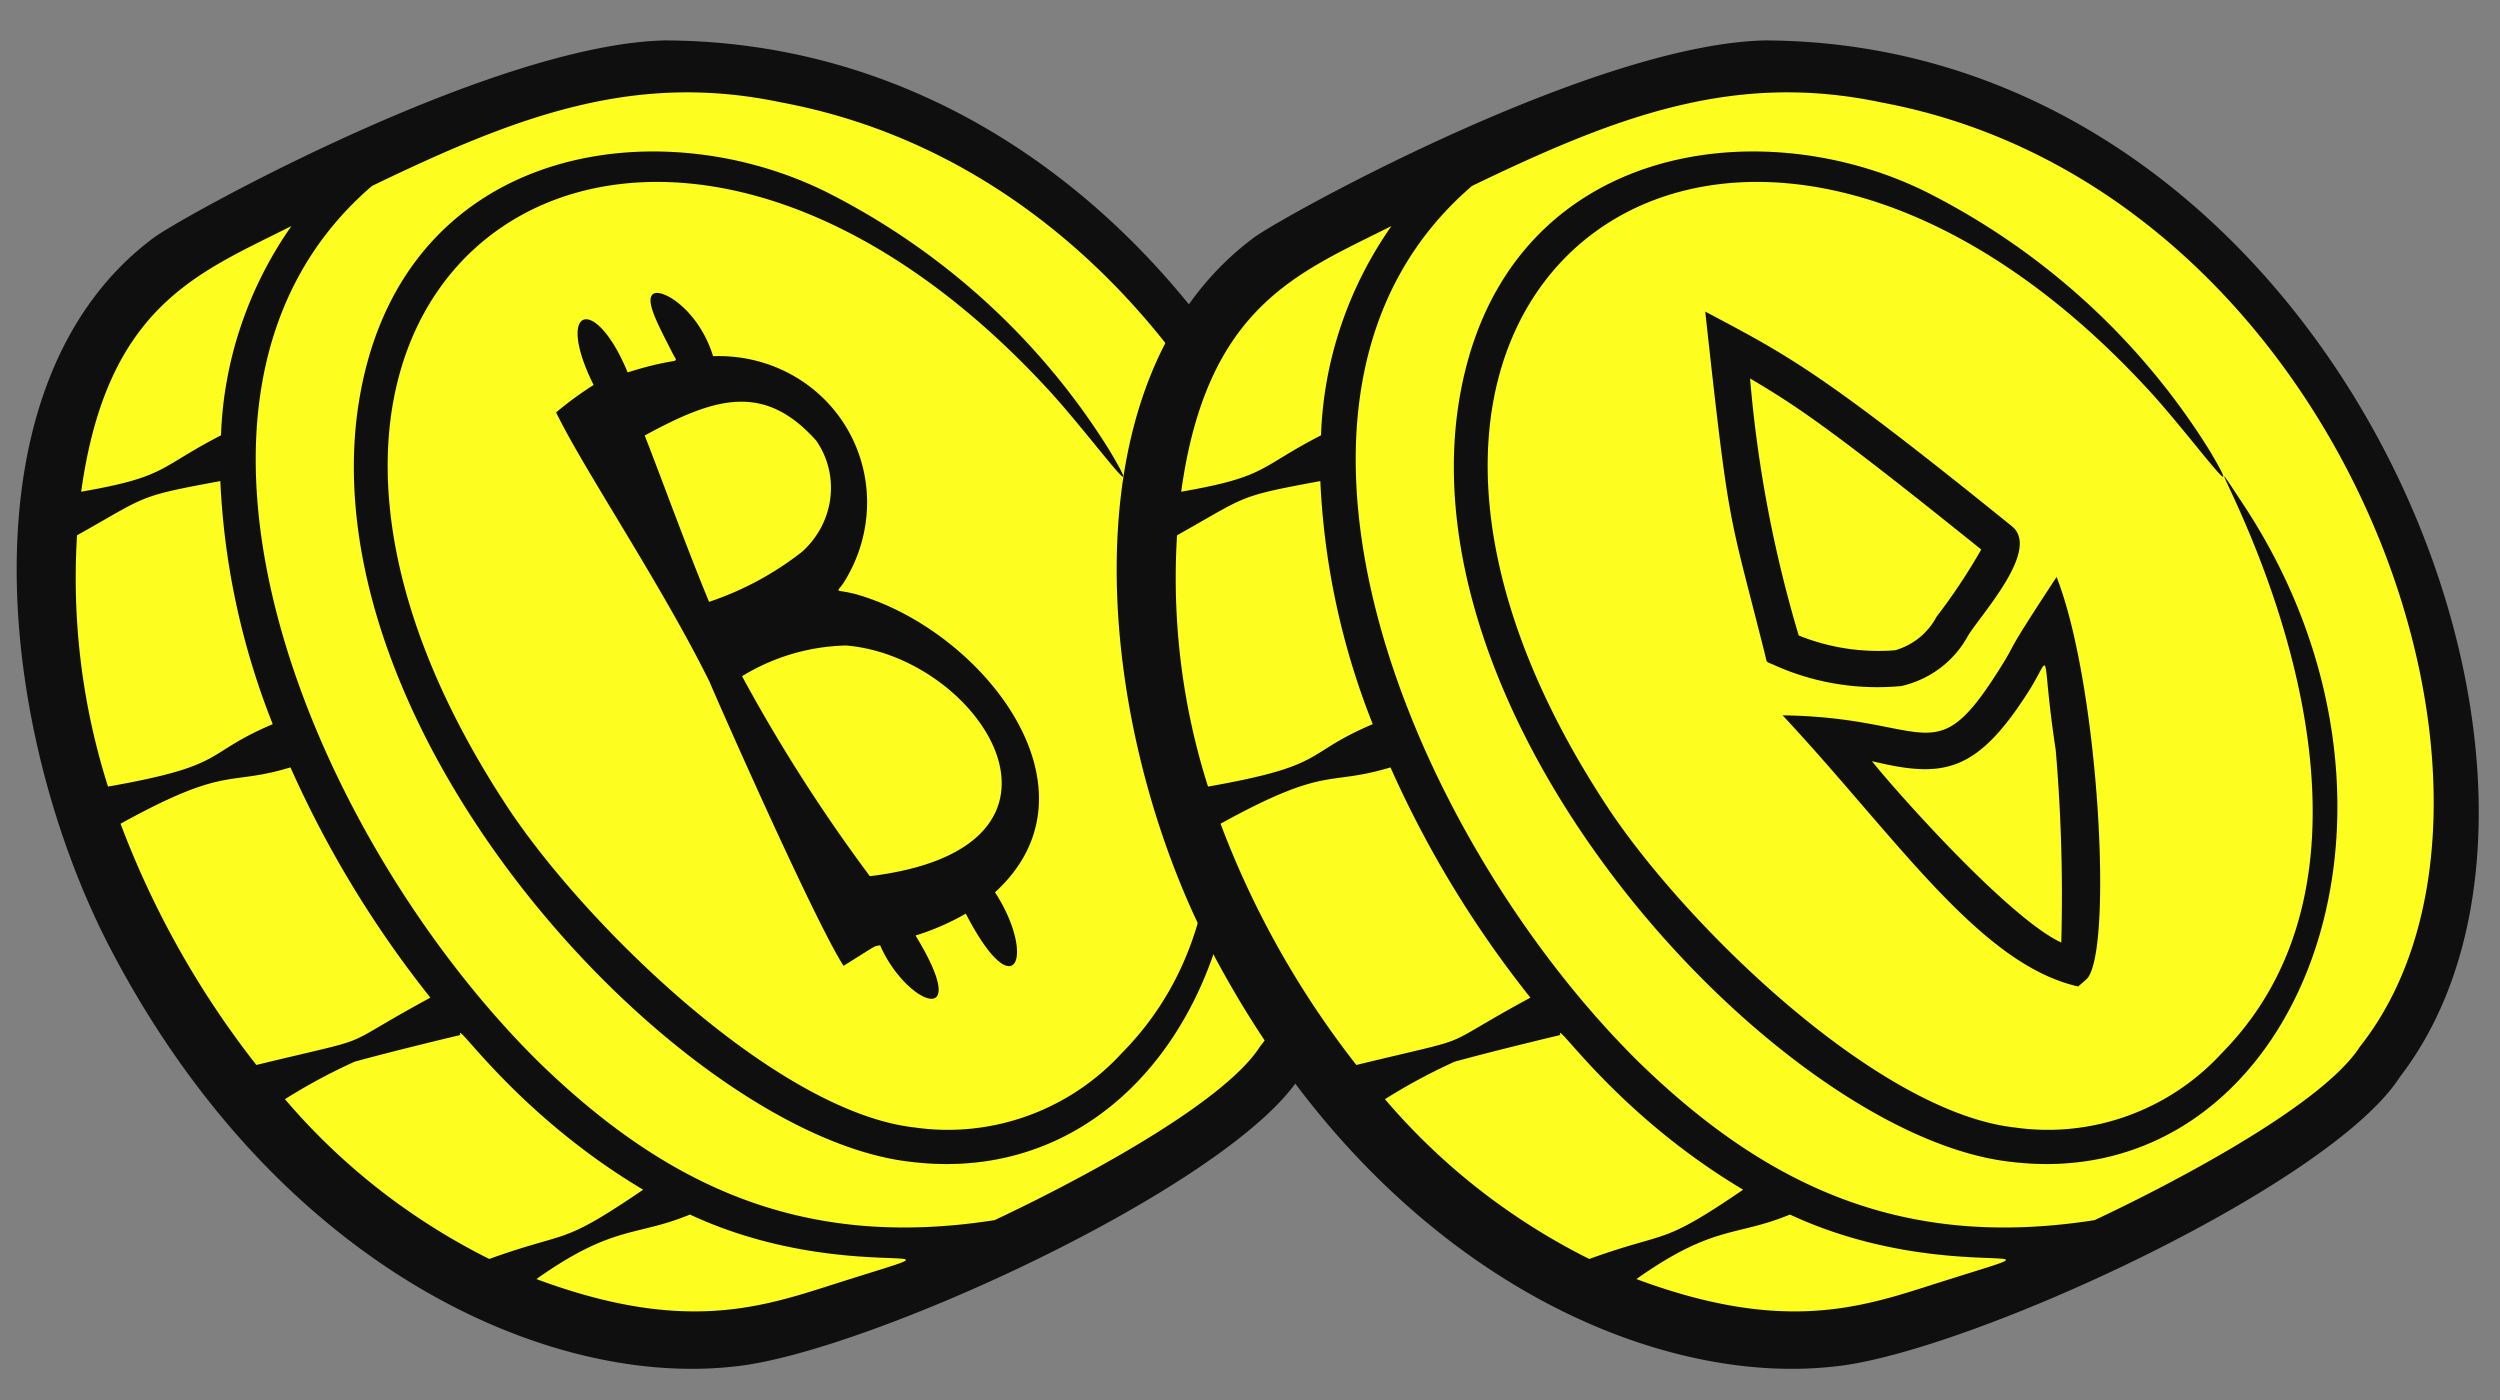 <svg xmlns="http://www.w3.org/2000/svg" width="600" height="336" fill="none"><rect width="100%" height="100%" fill="#808080" stroke="none"/><path fill="#FDFE1F" d="M306.732 259.136c58.724-72.04-12.253-239.998-139.606-245.514-33.912-1.47-65.234 14.153-97.985 30.37-17.064 8.449-31.486 14.236-42.595 28.385-17.15 21.84-20.017 54.868-18.07 82.013 5.778 80.895 79.623 172.848 162.854 169.984 32.653-1.125 114.891-40.078 135.402-65.238z"/><path fill="#0F0F0F" d="M159.488 9.7c-41.25 1.016-115.165 41.987-122.406 47.214C-9.774 91.537-.744 175.383 26.522 227.715c40.134 76.796 105.099 105.222 149.565 100.257 31.211-3.01 119.06-43.134 135.962-69.611 55.324-72.085-15.791-248.186-152.561-248.662zM69.946 54.246c-10.419 14.87-16.292 32.324-16.904 50.231-15.187 7.811-12.776 9.916-33.558 13.535 6.213-44.852 28.281-52.531 50.462-63.766zM18.492 128.47c17.044-9.539 14.166-9.267 34.387-13.011a179.417 179.417 0 0 0 12.582 58.333c-17.116 7.291-10.349 9.839-39.535 14.989-6.18-19.412-8.699-39.85-7.434-60.311zm10.443 69.223c25.747-14.196 25.587-8.904 40.777-13.522a255.301 255.301 0 0 0 33.58 55.263c-24.078 13.058-10.716 8.612-41.763 16.158a218.865 218.865 0 0 1-32.594-57.899zm39.457 66.11a138.376 138.376 0 0 1 16.717-8.996c10.653-2.925 25.37-6.402 25.37-6.402-1.461-4.226 13.344 18.943 43.877 37.125-20.198 13.749-17.456 9.601-36.933 16.62-18.819-9.4-35.484-22.434-49.03-38.347zm129.36 45.164c-16.941 5.39-35.378 10.53-69.015-1.993 18.595-13.14 23.792-10.089 36.848-15.482 39.437 18.362 75.437 3.573 32.174 17.473l-.007.002zm104.686-57.849c-9.353 14.684-47.898 34.294-63.747 41.716-45.049 7.05-77.85-7.348-109.124-37.677C74.824 201.3 30.357 95.22 89.288 44.621c34.952-16.88 63.023-27.483 98.242-20.034 110.725 20.618 162.383 166.379 114.914 226.53l-.006.002z"/><path fill="#0F0F0F" d="M274.321 120.963c-22.857-34.564 51.642 74.395-5.112 131.81a56.85 56.85 0 0 1-22.656 15.056c-8.66 3.113-17.923 4.066-26.954 2.773-33.353-3.673-79.994-49.45-98.341-77.735-82.34-126.12 32.112-206.835 130.958-98.664 10.44 11.532 23.614 30.001 14.1 13.949-16.509-26.575-40.105-48.077-68.274-62.216C156.032 25.321 93.621 35.61 85.629 100.03c-9.503 79.591 79.245 172.688 132.754 178.787 68.502 8.573 105.187-83.431 55.938-157.853z"/><path fill="#0F0F0F" d="M205.542 142.639c-5.331-1.402-4.92-.064-3.117-2.704 3.522-5.538 5.478-11.88 5.663-18.355a34.978 34.978 0 0 0-4.617-18.425 35.036 35.036 0 0 0-13.599-13.283c-5.692-3.11-12.165-4.625-18.731-4.385-3.536-11.468-12.748-16.672-14.531-14.817-1.744 1.727 1.486 7.548 4.934 14.35 1.369 2.696 1.872.334-10.902 4.354-7.825-18.925-17.544-15.832-8.173 3.02a82.344 82.344 0 0 0-9.003 6.585c6.637 13.709 25.33 41.372 36.866 64.738.159.606 24.816 56.733 32.117 68.087 8.599-5.368 7.008-4.555 8.777-4.942 6.212 14.287 22.56 20.644 8.506-2.331a59.634 59.634 0 0 0 12.059-5.256c11.986 23.21 16.89 10.072 7.011-5.122 27.07-24.721-3.011-62.826-33.26-71.514zm-50.805-38.118c16.839-9.168 28.575-12.794 41.124 1.194 2.82 4.028 4.033 8.963 3.412 13.881-.622 4.918-3.035 9.481-6.789 12.837a74.38 74.38 0 0 1-22.311 12.014c-5.695-13.837-10.979-28.508-15.429-39.895l-.007-.031zm54.03 105.763a395.844 395.844 0 0 1-30.674-47.992 49.769 49.769 0 0 1 24.994-7.369c32.356 2.699 61.955 48.488 5.68 55.361z"/><path fill="#FDFE1F" d="M570.732 259.136c58.724-72.04-12.252-239.998-139.606-245.514-33.912-1.47-65.234 14.153-97.984 30.37-17.065 8.449-31.487 14.236-42.595 28.385-17.151 21.84-20.018 54.868-18.071 82.013 5.778 80.895 79.623 172.848 162.855 169.984 32.652-1.125 114.89-40.078 135.401-65.238z"/><path fill="#0F0F0F" d="M423.488 9.7c-41.25 1.016-115.165 41.987-122.406 47.214-46.856 34.623-37.826 118.469-10.56 170.801 40.134 76.796 105.099 105.222 149.565 100.257 31.211-3.01 119.06-43.134 135.962-69.611 55.324-72.085-15.791-248.186-152.561-248.662zm-89.542 44.547c-10.419 14.87-16.292 32.324-16.904 50.231-15.187 7.811-12.776 9.916-33.558 13.535 6.213-44.852 28.281-52.531 50.462-63.766zm-51.454 74.224c17.044-9.539 14.166-9.267 34.387-13.011a179.42 179.42 0 0 0 12.582 58.333c-17.116 7.291-10.349 9.839-39.536 14.989-6.179-19.412-8.698-39.85-7.433-60.311zm10.443 69.223c25.747-14.196 25.587-8.904 40.777-13.522a255.323 255.323 0 0 0 33.58 55.263c-24.078 13.058-10.716 8.612-41.763 16.158a218.87 218.87 0 0 1-32.594-57.899zm39.457 66.11a138.429 138.429 0 0 1 16.717-8.996c10.653-2.925 25.371-6.402 25.371-6.402-1.462-4.226 13.343 18.943 43.876 37.125-20.198 13.749-17.456 9.601-36.933 16.62-18.819-9.4-35.484-22.434-49.031-38.347zm129.36 45.164c-16.941 5.39-35.378 10.53-69.015-1.993 18.595-13.14 23.792-10.089 36.848-15.482 39.438 18.362 75.437 3.573 32.174 17.473l-.007.002zm104.686-57.849c-9.353 14.684-47.898 34.294-63.747 41.716-45.049 7.05-77.85-7.348-109.124-37.677C338.824 201.3 294.358 95.22 353.288 44.621c34.952-16.88 63.023-27.483 98.242-20.034 110.725 20.618 162.383 166.379 114.914 226.53l-.006.002z"/><path fill="#0F0F0F" d="M538.321 120.963c-22.857-34.564 51.642 74.395-5.112 131.81a56.85 56.85 0 0 1-22.656 15.056c-8.66 3.113-17.923 4.066-26.954 2.773-33.353-3.673-79.994-49.45-98.341-77.735-82.34-126.12 32.112-206.835 130.958-98.664 10.44 11.532 23.614 30.001 14.1 13.949-16.509-26.575-40.105-48.077-68.274-62.216-42.01-20.615-104.421-10.327-112.413 54.093-9.503 79.591 79.245 172.688 132.754 178.787 68.502 8.573 105.187-83.431 55.938-157.853z"/><path fill="#0F0F0F" d="M456.284 164.66c-10.446.972-20.908-.746-30.342-4.985-2.324-1.048-1.771-.344-2.403-2.848-8.766-34.886-8.421-28.583-14.282-82.046 19.959 10.602 27.434 14.197 73.604 51.519 6.897 5.57-7.112 20.815-10.49 26.19a24.115 24.115 0 0 1-6.692 7.818 24.583 24.583 0 0 1-9.395 4.352zm-24.596-12.149c7.277 2.954 15.208 4.17 23.138 3.555a16.45 16.45 0 0 0 5.8-3.014 16.117 16.117 0 0 0 4.13-5.01 141.514 141.514 0 0 0 10.737-16.158c-35.559-28.587-43.999-34.275-55.475-41.05a304.294 304.294 0 0 0 11.667 61.657l.003.02z"/><path fill="#0F0F0F" d="M498.753 236.757c-23.76-5.374-43.727-35.982-70.933-65.079 35.118.483 36.11 13.88 51.422-10.095 6.034-9.428-.025-1.235 14.34-23.112 10.337 26.367 13.655 91.151 7.061 96.657l-1.89 1.629zm-49.481-54.082c4.821 6.166 32.552 37.555 45.434 43.535a411.898 411.898 0 0 0-1.328-46.169c-3.81-25.023-.538-23.441-6.612-13.953-12.531 19.641-20.619 20.662-37.494 16.587z"/></svg>